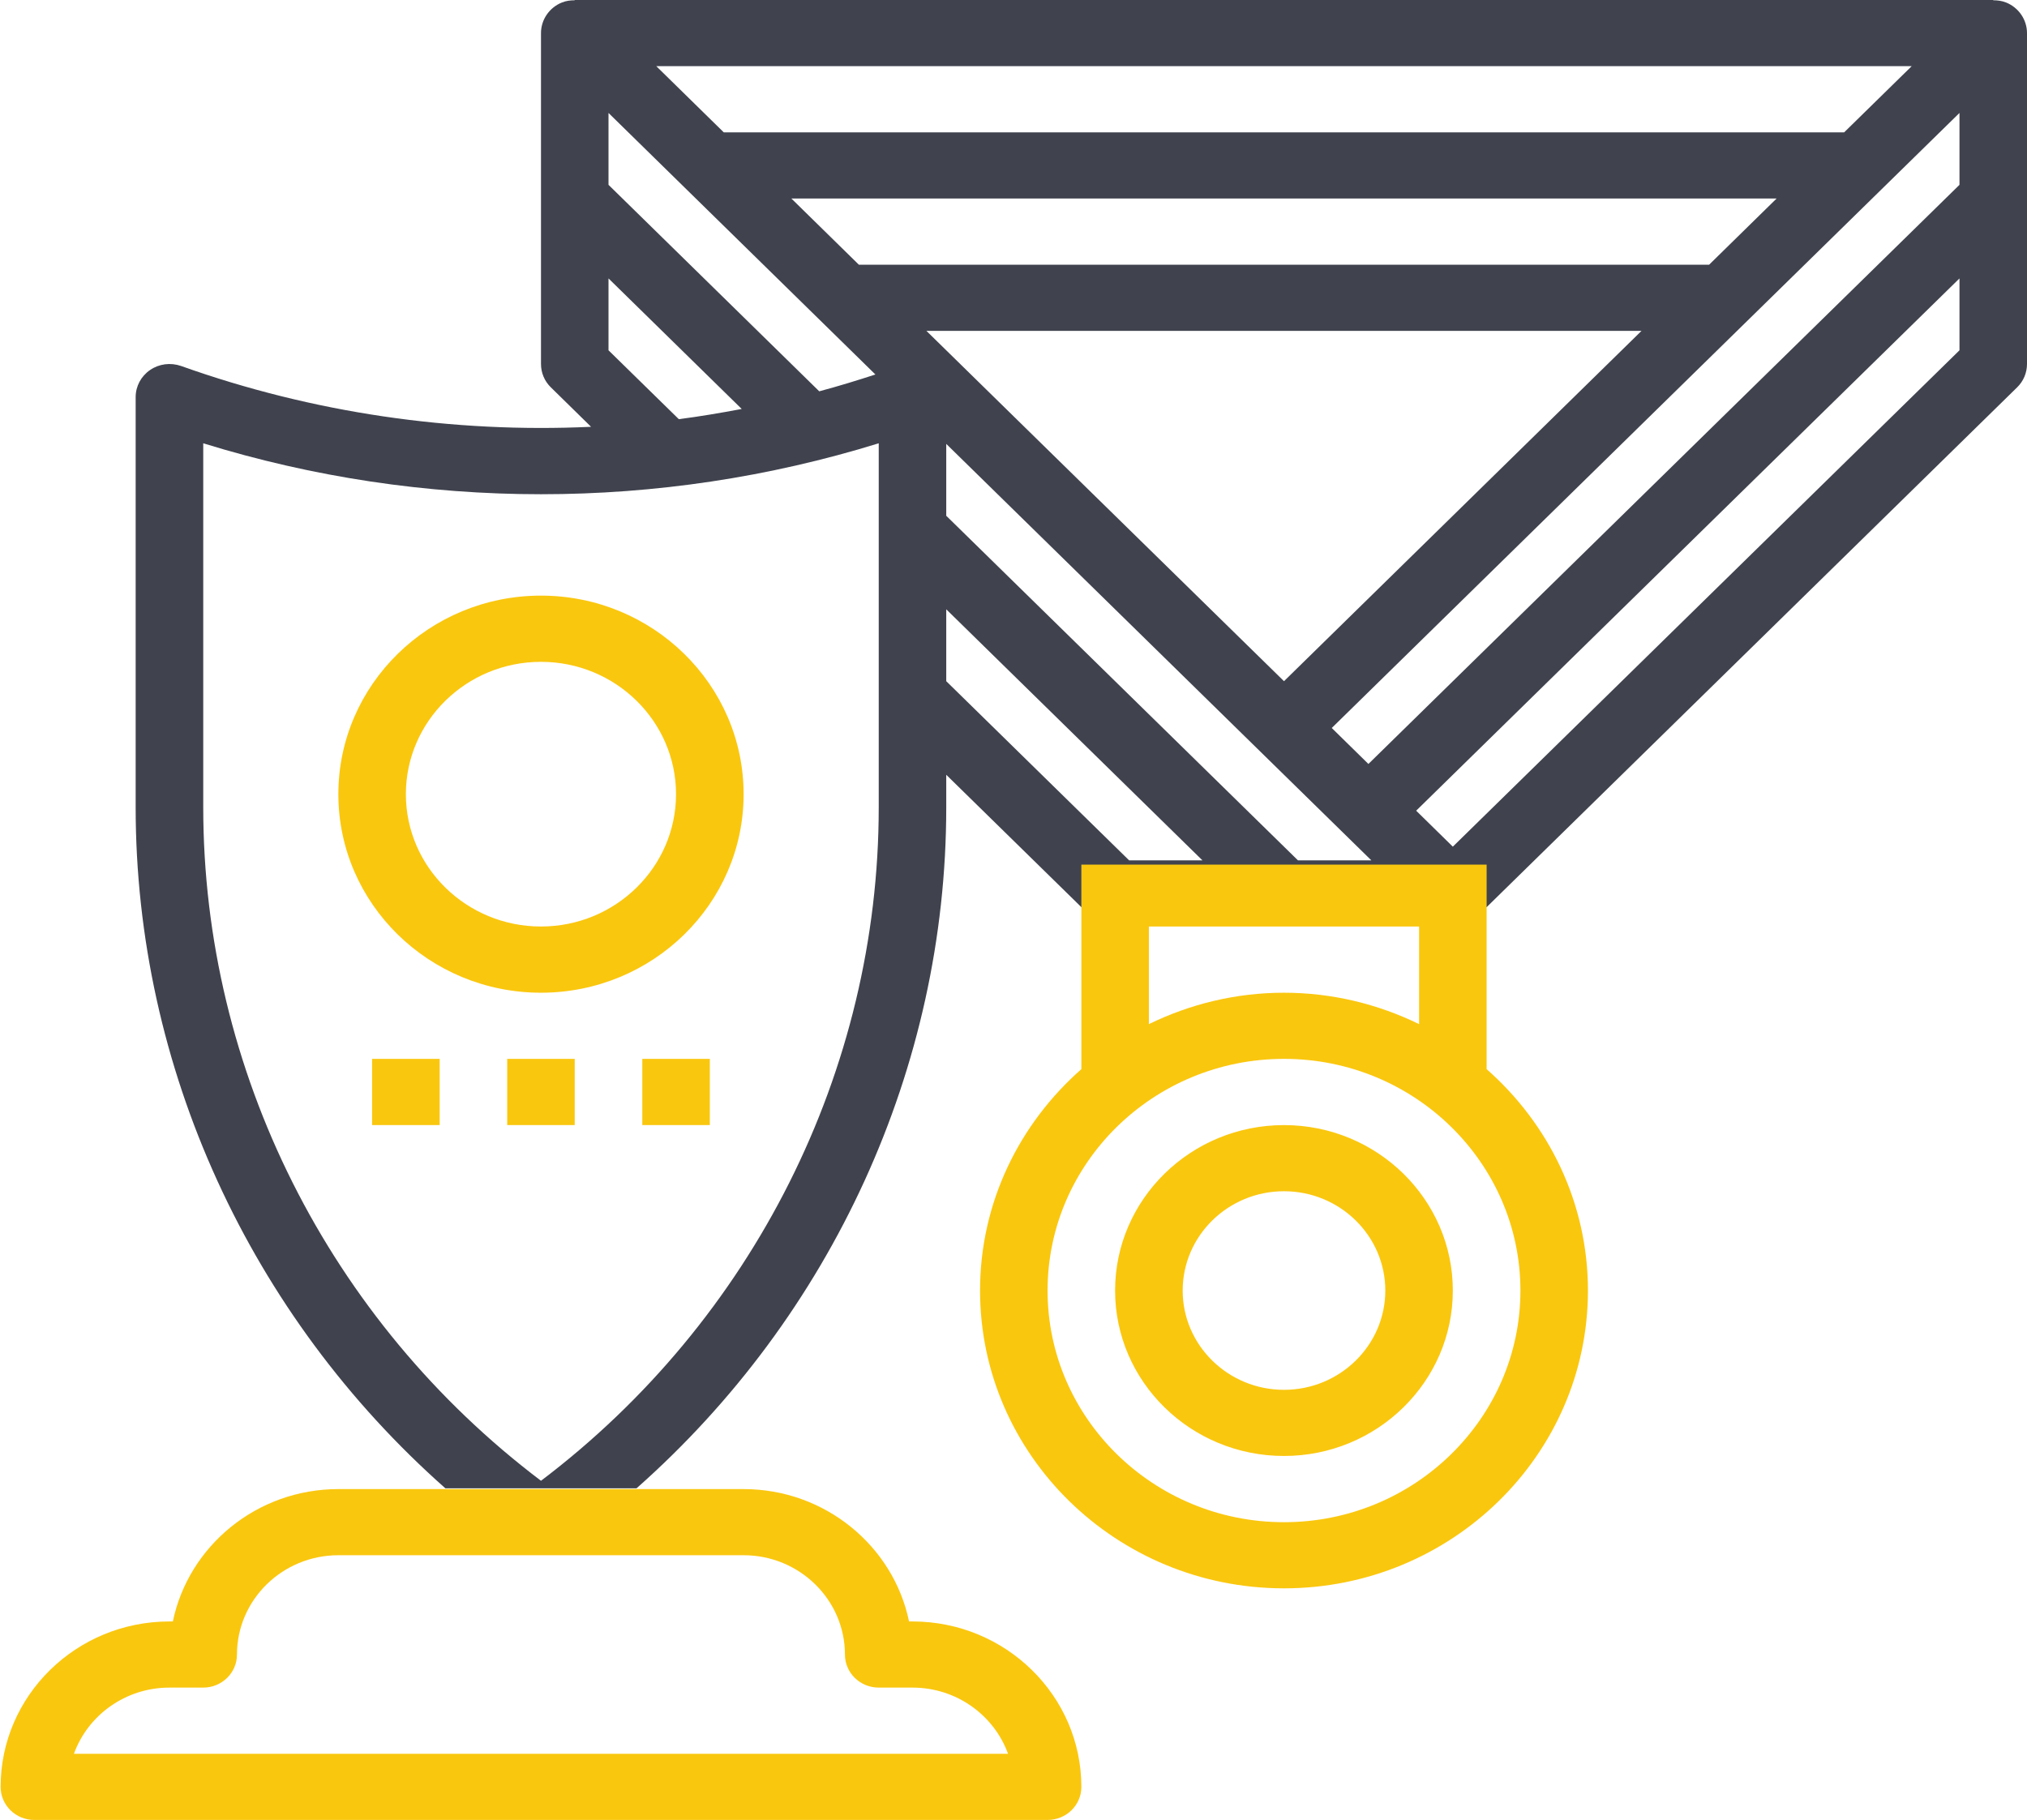 <svg xmlns="http://www.w3.org/2000/svg" xmlns:xlink="http://www.w3.org/1999/xlink" preserveAspectRatio="xMidYMid" width="29.75" height="26.719" viewBox="0 0 29.75 26.719">
    <defs>
        <style>
            .cls-1 {
            fill: #40434e;
            }

            .cls-1, .cls-2 {
            fill-rule: evenodd;
            }

            .cls-2 {
            fill: #fac70f;
            }
        </style>
    </defs>
    <g>
        <path d="M29.605,5.686 L21.819,13.316 L15.871,13.316 L13.888,11.373 L13.888,11.851 C13.888,15.671 12.208,19.312 9.342,21.847 L6.537,21.847 C3.671,19.312 1.991,15.671 1.991,11.851 L1.991,5.829 C1.991,5.670 2.070,5.522 2.203,5.431 C2.335,5.340 2.504,5.319 2.657,5.372 C4.593,6.062 6.641,6.359 8.675,6.265 L8.085,5.686 C7.992,5.596 7.940,5.472 7.940,5.343 L7.940,0.486 C7.940,0.290 8.061,0.112 8.246,0.037 C8.307,0.012 8.371,0.004 8.435,0.004 L8.435,0.000 L29.254,0.000 L29.254,0.004 C29.318,0.004 29.382,0.012 29.444,0.037 C29.629,0.112 29.750,0.290 29.750,0.486 L29.750,5.343 C29.750,5.472 29.698,5.596 29.605,5.686 ZM13.888,9.999 L16.572,12.629 L17.648,12.629 L13.888,8.944 L13.888,9.999 ZM13.888,7.571 L19.050,12.629 L20.127,12.629 L13.888,6.516 L13.888,7.571 ZM18.845,9.999 L24.092,4.857 L13.597,4.857 L18.845,9.999 ZM25.084,3.886 L26.075,2.914 L11.615,2.914 L12.606,3.886 L25.084,3.886 ZM2.983,6.507 L2.983,11.851 C2.983,15.714 4.829,19.383 7.940,21.736 C11.050,19.382 12.897,15.714 12.897,11.851 L12.897,6.507 C9.675,7.504 6.204,7.504 2.983,6.507 ZM10.886,6.003 L8.931,4.087 L8.931,5.142 L9.963,6.153 C10.272,6.113 10.579,6.061 10.886,6.003 ZM8.931,2.713 L12.024,5.744 C12.301,5.670 12.575,5.586 12.848,5.497 L8.931,1.658 L8.931,2.713 ZM9.632,0.971 L10.623,1.943 L27.066,1.943 L28.058,0.971 L9.632,0.971 ZM28.759,1.658 L19.546,10.686 L20.084,11.214 L28.759,2.713 L28.759,1.658 ZM28.759,4.087 L20.785,11.900 L21.323,12.428 L28.759,5.142 L28.759,4.087 Z" class="cls-1"/>
        <path d="M18.845,23.315 C16.385,23.315 14.384,21.354 14.384,18.944 C14.384,17.653 14.961,16.495 15.871,15.694 L15.871,12.692 L21.819,12.692 L21.819,15.694 C22.729,16.495 23.306,17.653 23.306,18.944 C23.306,21.354 21.304,23.315 18.845,23.315 ZM20.828,13.600 L16.862,13.600 L16.862,15.033 C17.460,14.741 18.132,14.572 18.845,14.572 C19.558,14.572 20.229,14.741 20.828,15.033 L20.828,13.600 ZM18.845,15.543 C16.932,15.543 15.375,17.069 15.375,18.944 C15.375,20.818 16.932,22.344 18.845,22.344 C20.758,22.344 22.315,20.818 22.315,18.944 C22.315,17.069 20.758,15.543 18.845,15.543 ZM18.845,21.372 C17.478,21.372 16.366,20.283 16.366,18.944 C16.366,17.604 17.478,16.515 18.845,16.515 C20.211,16.515 21.323,17.604 21.323,18.944 C21.323,20.283 20.211,21.372 18.845,21.372 ZM18.845,17.486 C18.025,17.486 17.358,18.140 17.358,18.944 C17.358,19.747 18.025,20.401 18.845,20.401 C19.665,20.401 20.332,19.747 20.332,18.944 C20.332,18.140 19.665,17.486 18.845,17.486 ZM15.871,26.230 C15.871,26.498 15.649,26.715 15.375,26.715 L0.504,26.715 C0.231,26.715 0.009,26.498 0.009,26.230 C0.009,24.890 1.120,23.801 2.487,23.801 L2.537,23.801 C2.767,22.694 3.768,21.858 4.966,21.858 L6.549,21.858 L9.331,21.858 L10.914,21.858 C12.110,21.858 13.112,22.694 13.342,23.801 L13.392,23.801 C14.759,23.801 15.871,24.890 15.871,26.230 ZM13.392,24.772 L12.897,24.772 C12.623,24.772 12.401,24.555 12.401,24.287 C12.401,23.483 11.734,22.829 10.914,22.829 L4.966,22.829 C4.146,22.829 3.478,23.483 3.478,24.287 C3.478,24.555 3.256,24.772 2.983,24.772 L2.487,24.772 C1.841,24.772 1.289,25.178 1.085,25.744 L14.795,25.744 C14.590,25.178 14.039,24.772 13.392,24.772 ZM10.418,16.515 L9.427,16.515 L9.427,15.543 L10.418,15.543 L10.418,16.515 ZM8.435,16.515 L7.444,16.515 L7.444,15.543 L8.435,15.543 L8.435,16.515 ZM6.453,16.515 L5.461,16.515 L5.461,15.543 L6.453,15.543 L6.453,16.515 ZM7.940,14.572 C6.299,14.572 4.966,13.265 4.966,11.658 C4.966,10.050 6.299,8.743 7.940,8.743 C9.580,8.743 10.914,10.050 10.914,11.658 C10.914,13.265 9.580,14.572 7.940,14.572 ZM7.940,9.715 C6.846,9.715 5.957,10.586 5.957,11.658 C5.957,12.729 6.846,13.600 7.940,13.600 C9.033,13.600 9.922,12.729 9.922,11.658 C9.922,10.586 9.033,9.715 7.940,9.715 Z" class="cls-2"/>
    </g>
</svg>